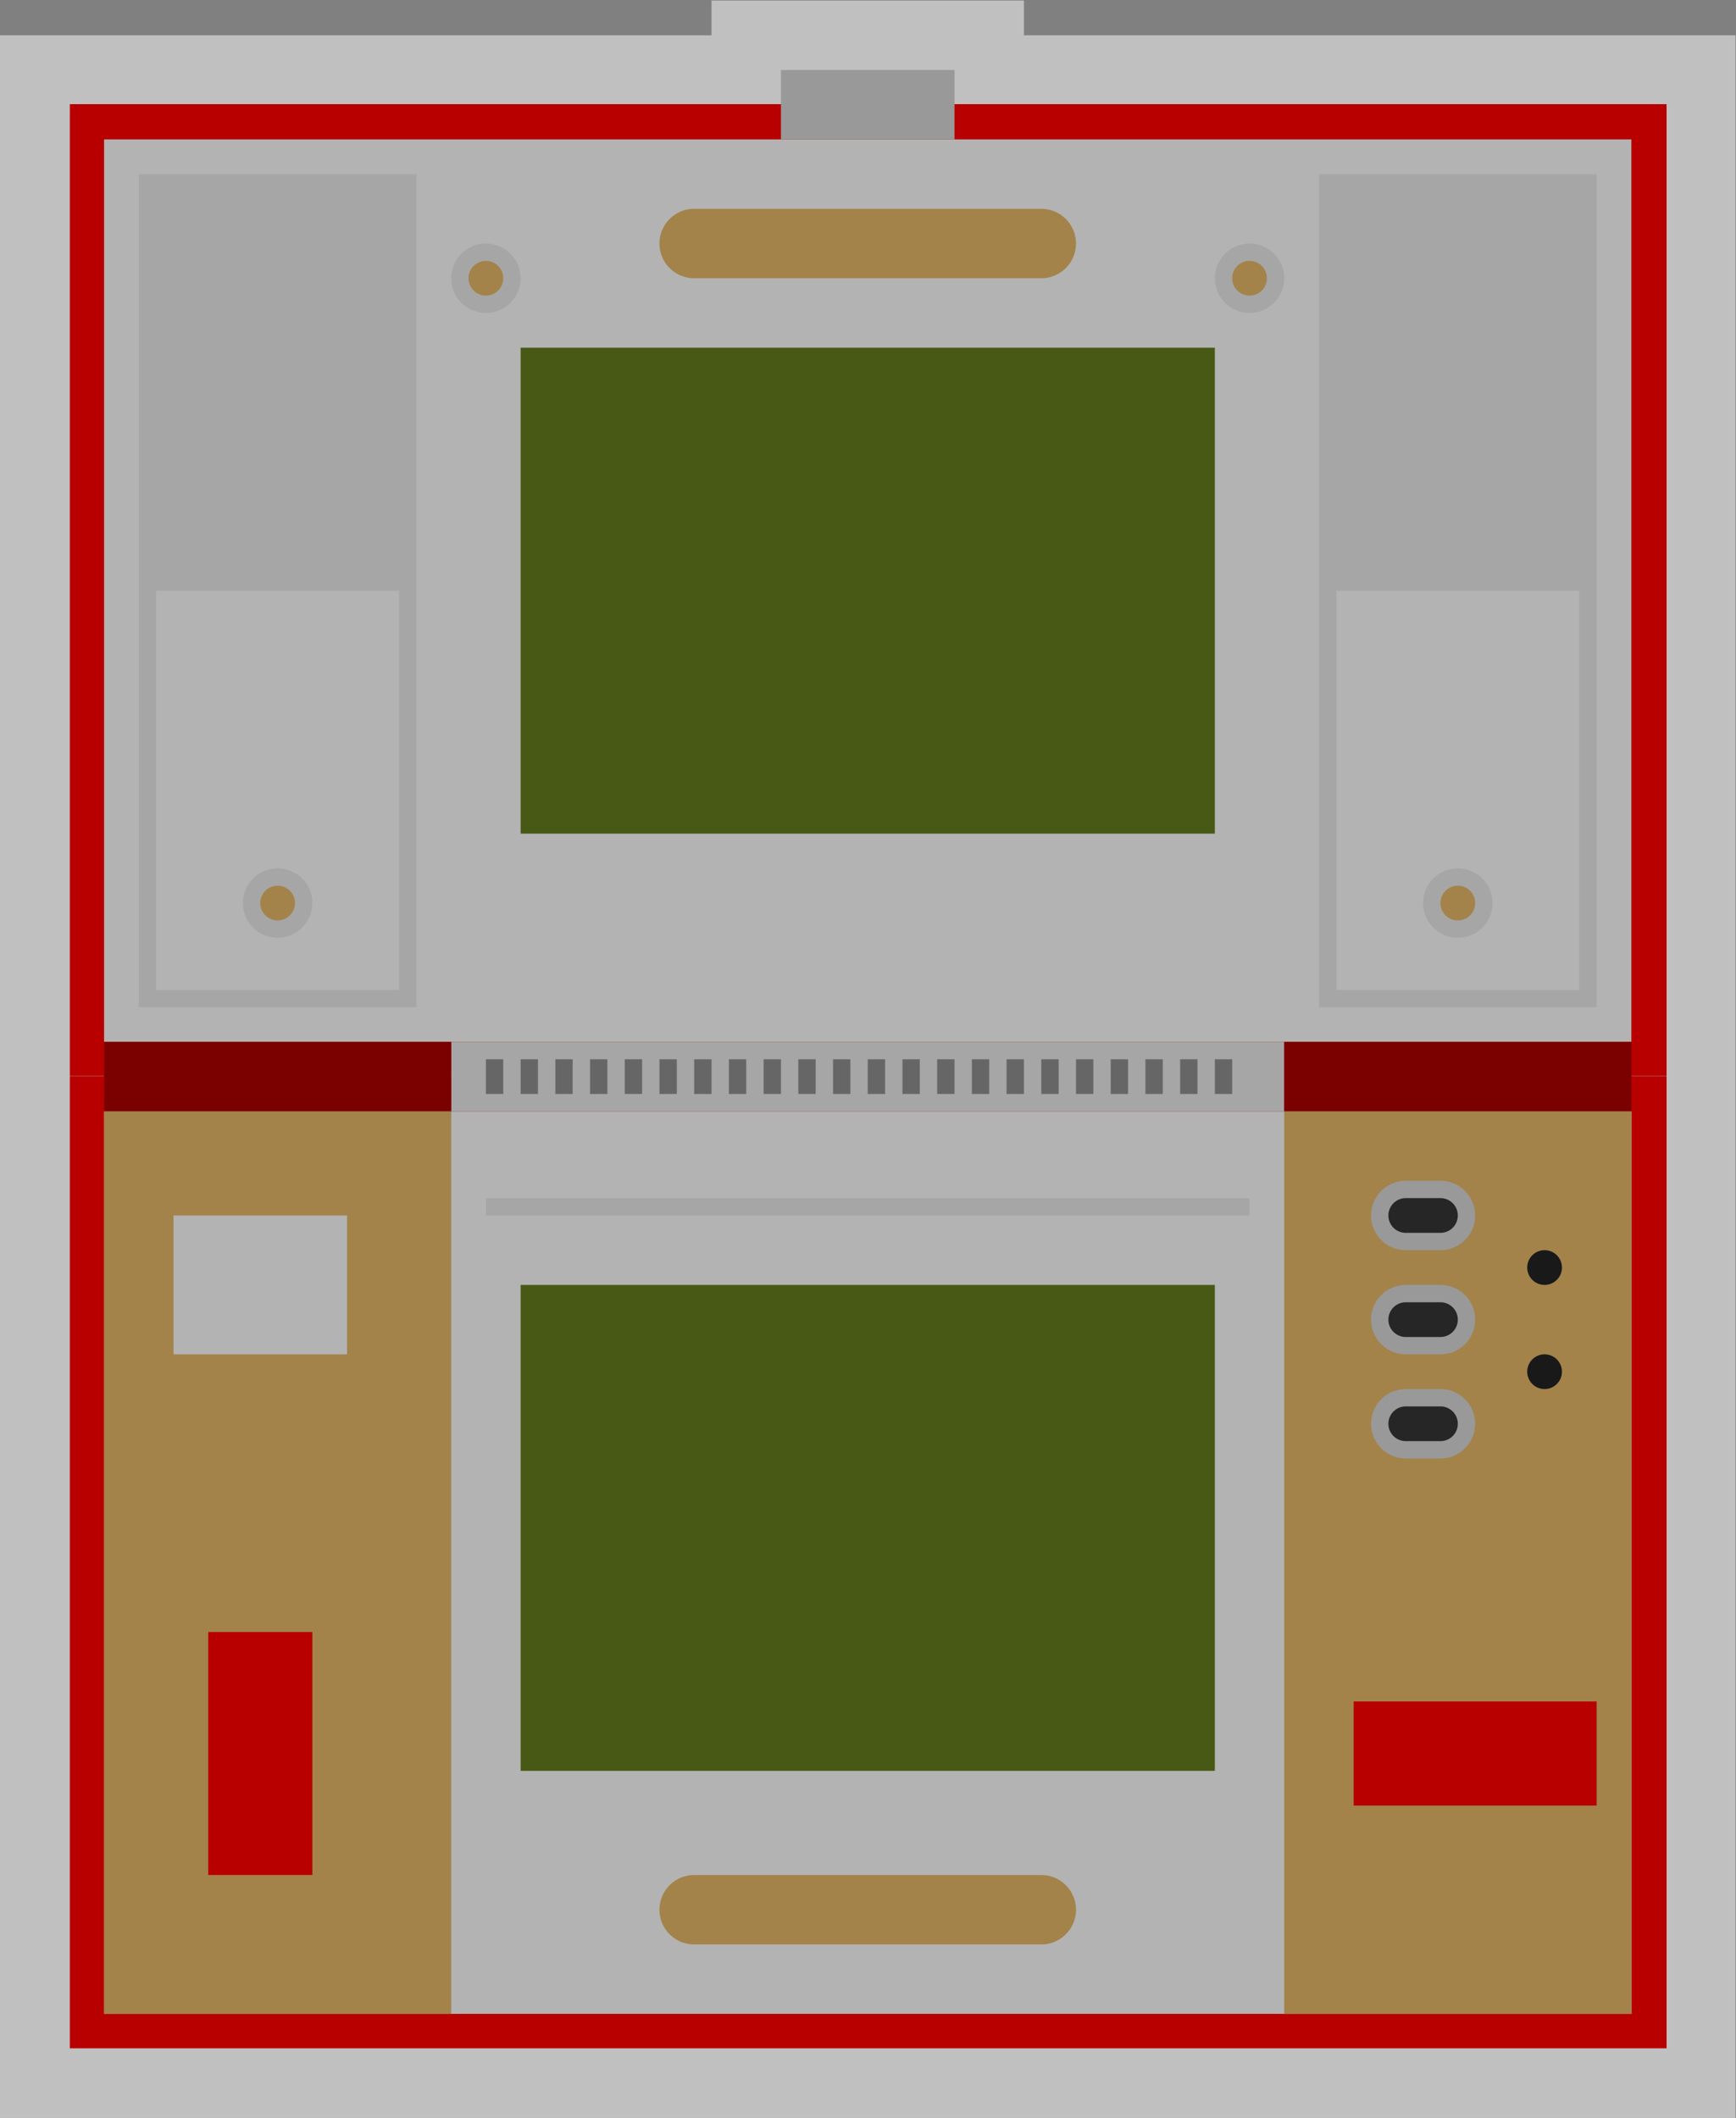 <svg xmlns="http://www.w3.org/2000/svg" xml:space="preserve" width="266.667" height="325.333"><rect width="100%" height="100%" fill="#808080" stroke="none"/><defs><clipPath id="a" clipPathUnits="userSpaceOnUse"><path d="M0 256h256V0H0Z"/></clipPath><clipPath id="b" clipPathUnits="userSpaceOnUse"><path d="M28 252h200V8H28Z"/></clipPath><clipPath id="c" clipPathUnits="userSpaceOnUse"><path d="M0 256h256V0H0Z"/></clipPath></defs><g clip-path="url(#a)" transform="matrix(1.333 0 0 -1.333 -37.333 336)"><g clip-path="url(#b)" style="opacity:.5"><path d="M0 0h-74v4h-36V0h-82v-240H8V0Z" style="fill:#fff;fill-opacity:1;fill-rule:nonzero;stroke:none" transform="translate(220 248)"/></g></g><path d="M0 0h-184v-112H0V-2.074z" style="fill:#b80000;fill-opacity:1;fill-rule:nonzero;stroke:none" transform="matrix(1.333 0 0 -1.333 256 165.333)"/><path d="M216 20H40v104h176z" style="fill:#b3b3b3;fill-opacity:1;fill-rule:nonzero;stroke:none" transform="matrix(1.333 0 0 -1.333 -37.333 336)"/><path d="M80 20H40v104h40zm136 0h-40v104h40z" style="fill:#a6a6a6;fill-opacity:1;fill-rule:nonzero;stroke:none" transform="matrix(1.333 0 0 -1.333 -37.333 336)"/><path d="M0 0h-184v-112H0V-2.074z" style="fill:#b80000;fill-opacity:1;fill-rule:nonzero;stroke:none" transform="matrix(1.333 0 0 -1.333 256 16)"/><path d="M216 132H40v104h176z" style="fill:#b3b3b3;fill-opacity:1;fill-rule:nonzero;stroke:none" transform="matrix(1.333 0 0 -1.333 -37.333 336)"/><path d="M80 20H40v104h40zm136 0h-40v104h40z" style="fill:#a3834a;fill-opacity:1;fill-rule:nonzero;stroke:none" transform="matrix(1.333 0 0 -1.333 -37.333 336)"/><path d="M138 236h-20v8h20z" style="fill:#999;fill-opacity:1;fill-rule:nonzero;stroke:none" transform="matrix(1.333 0 0 -1.333 -37.333 336)"/><path d="M176 124H80v8h96z" style="fill:#a6a6a6;fill-opacity:1;fill-rule:nonzero;stroke:none" transform="matrix(1.333 0 0 -1.333 -37.333 336)"/><path d="M80 124H40v8h40zm136 0h-40v8h40z" style="fill:#7b0000;fill-opacity:1;fill-rule:nonzero;stroke:none" transform="matrix(1.333 0 0 -1.333 -37.333 336)"/><path d="M86 126h-2v4h2zm4 0h-2v4h2zm4 0h-2v4h2zm4 0h-2v4h2zm4 0h-2v4h2zm4 0h-2v4h2zm4 0h-2v4h2zm4 0h-2v4h2zm4 0h-2v4h2zm4 0h-2v4h2zm4 0h-2v4h2zm4 0h-2v4h2zm4 0h-2v4h2zm4 0h-2v4h2zm4 0h-2v4h2zm4 0h-2v4h2zm4 0h-2v4h2zm4 0h-2v4h2zm4 0h-2v4h2zm4 0h-2v4h2zm4 0h-2v4h2zm4 0h-2v4h2z" style="fill:#666;fill-opacity:1;fill-rule:nonzero;stroke:none" transform="matrix(1.333 0 0 -1.333 -37.333 336)"/><path d="M74 138H46v46h28zm-30 94v-96h32v96zm166-94h-28v46h28zm-30 94v-96h32v96z" style="fill:#a6a6a6;fill-opacity:1;fill-rule:nonzero;stroke:none" transform="matrix(1.333 0 0 -1.333 -37.333 336)"/><g clip-path="url(#c)" transform="matrix(1.333 0 0 -1.333 -37.333 336)"><path d="M0 0a4 4 0 1 0-8 0 4 4 0 0 0 8 0" style="fill:#a6a6a6;fill-opacity:1;fill-rule:nonzero;stroke:none" transform="translate(176 220)"/><path d="M0 0a2 2 0 1 0-4.001.001A2 2 0 0 0 0 0" style="fill:#a3834a;fill-opacity:1;fill-rule:nonzero;stroke:none" transform="translate(174 220)"/><path d="M0 0a4 4 0 1 0-8 0 4 4 0 0 0 8 0" style="fill:#a6a6a6;fill-opacity:1;fill-rule:nonzero;stroke:none" transform="translate(200 148)"/><path d="M0 0a2 2 0 1 0-4.001.001A2 2 0 0 0 0 0" style="fill:#a3834a;fill-opacity:1;fill-rule:nonzero;stroke:none" transform="translate(198 148)"/><path d="M0 0a4 4 0 1 0-8 0 4 4 0 0 0 8 0" style="fill:#a6a6a6;fill-opacity:1;fill-rule:nonzero;stroke:none" transform="translate(88 220)"/><path d="M0 0a2 2 0 1 0-4.001.001A2 2 0 0 0 0 0" style="fill:#a3834a;fill-opacity:1;fill-rule:nonzero;stroke:none" transform="translate(86 220)"/><path d="M0 0a4 4 0 1 0-8 0 4 4 0 0 0 8 0" style="fill:#a6a6a6;fill-opacity:1;fill-rule:nonzero;stroke:none" transform="translate(64 148)"/><path d="M0 0a2 2 0 1 0-4.001.001A2 2 0 0 0 0 0" style="fill:#a3834a;fill-opacity:1;fill-rule:nonzero;stroke:none" transform="translate(62 148)"/><path d="M168 156H88v56h80zm0-108H88v56h80z" style="fill:#485915;fill-opacity:1;fill-rule:nonzero;stroke:none"/><path d="M0 0h-40a4 4 0 0 0 0 8H0a4 4 0 0 0 0-8" style="fill:#a3834a;fill-opacity:1;fill-rule:nonzero;stroke:none" transform="translate(148 220)"/><path d="M0 0h-40a4 4 0 0 0 0 8H0a4 4 0 0 0 0-8" style="fill:#a3834a;fill-opacity:1;fill-rule:nonzero;stroke:none" transform="translate(148 28)"/><path d="M68 96H48v16h20z" style="fill:#b3b3b3;fill-opacity:1;fill-rule:nonzero;stroke:none"/><path d="M0 0a2 2 0 1 0-4.001.001A2 2 0 0 0 0 0" style="fill:#191919;fill-opacity:1;fill-rule:nonzero;stroke:none" transform="translate(208 94)"/><path d="M0 0a2 2 0 1 0-4.001.001A2 2 0 0 0 0 0" style="fill:#191919;fill-opacity:1;fill-rule:nonzero;stroke:none" transform="translate(208 106)"/><path d="M0 0h-4c-2.206 0-4-1.794-4-4s1.794-4 4-4h4c2.206 0 4 1.794 4 4S2.206 0 0 0" style="fill:#999;fill-opacity:1;fill-rule:nonzero;stroke:none" transform="translate(194 116)"/><path d="M0 0h-4a2 2 0 0 0 0 4h4a2 2 0 0 0 0-4" style="fill:#262626;fill-opacity:1;fill-rule:nonzero;stroke:none" transform="translate(194 110)"/><path d="M0 0h-4c-2.206 0-4-1.794-4-4s1.794-4 4-4h4c2.206 0 4 1.794 4 4S2.206 0 0 0" style="fill:#999;fill-opacity:1;fill-rule:nonzero;stroke:none" transform="translate(194 104)"/><path d="M0 0h-4a2 2 0 0 0 0 4h4a2 2 0 0 0 0-4" style="fill:#262626;fill-opacity:1;fill-rule:nonzero;stroke:none" transform="translate(194 98)"/><path d="M0 0h-4c-2.206 0-4-1.794-4-4s1.794-4 4-4h4c2.206 0 4 1.794 4 4S2.206 0 0 0" style="fill:#999;fill-opacity:1;fill-rule:nonzero;stroke:none" transform="translate(194 92)"/><path d="M0 0h-4a2 2 0 0 0 0 4h4a2 2 0 0 0 0-4" style="fill:#262626;fill-opacity:1;fill-rule:nonzero;stroke:none" transform="translate(194 86)"/><path d="M172 112H84v2h88z" style="fill:#a6a6a6;fill-opacity:1;fill-rule:nonzero;stroke:none"/><path d="M212 44h-28v12h28zM52 64h12V36H52Z" style="fill:#b80000;fill-opacity:1;fill-rule:nonzero;stroke:none"/></g></svg>